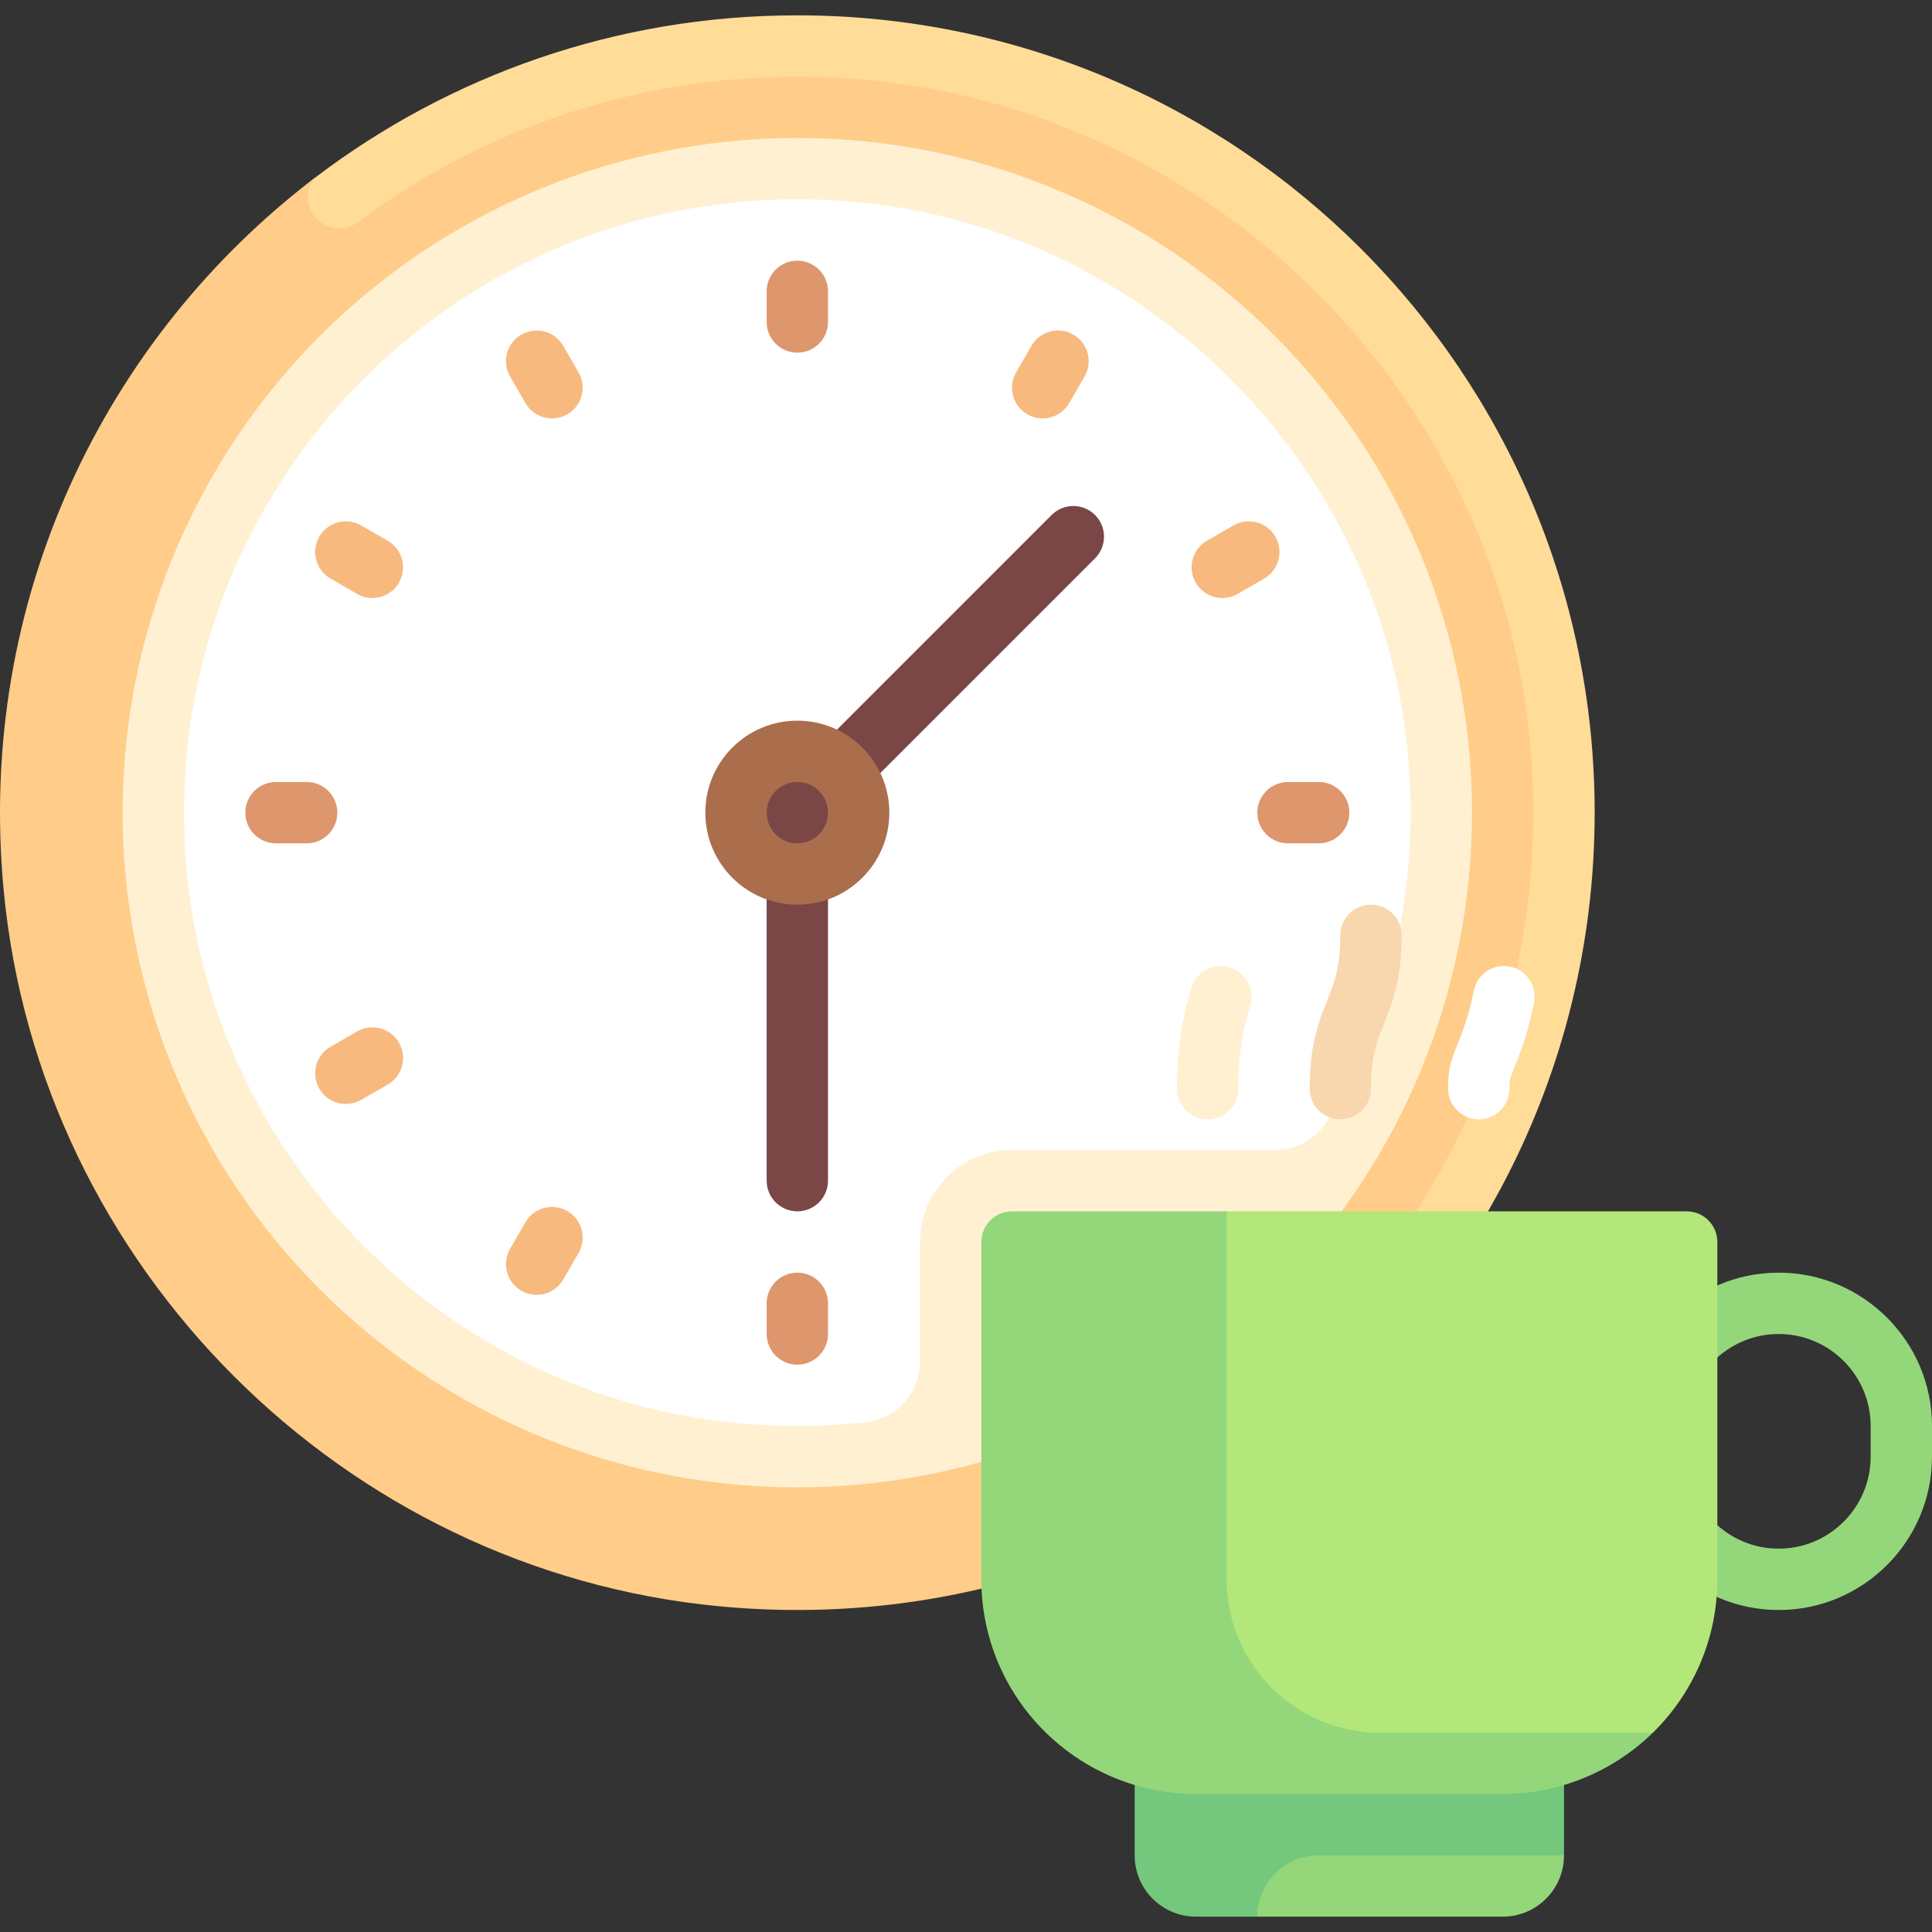 <svg id="Capa_1" enable-background="new 0 0 511.999 511.999" height="512" viewBox="0 0 511.999 511.999" width="512" xmlns="http://www.w3.org/2000/svg"><rect x="0" y="0" width="511.999" height="511.999" fill="#333333" stroke="none"/><g><path d="m471.364 426.666c-22.405 0-40.635-18.23-40.635-40.635v-8.127c0-22.405 18.23-40.635 40.635-40.635s40.635 18.23 40.635 40.635v8.127c0 22.405-18.23 40.635-40.635 40.635zm0-73.143c-13.444 0-24.381 10.936-24.381 24.381v8.127c0 13.444 10.936 24.381 24.381 24.381 13.444 0 24.381-10.937 24.381-24.381v-8.127c0-13.444-10.936-24.381-24.381-24.381z" fill="#94d77b"/><path d="m211.301 4.063c-47.959 0-92.187 15.978-127.65 42.901-50.829 38.588-58.23 165.196-58.23 165.196l311.725 172.96c51.855-38.505 85.456-100.206 85.456-169.755 0-116.699-94.603-211.302-211.301-211.302z" fill="#ffdc98"/><path d="m405.882 201.7c-6.549-96.131-84.786-174.368-180.917-180.917-48.831-3.327-94.15 11.333-129.995 38.012-7.623 5.674-17.445-3.704-11.718-11.287l.399-.544c-55.804 42.398-89.952 111.95-82.679 188.948 9.428 99.807 89.975 180.354 189.781 189.781 76.998 7.273 146.477-26.833 188.875-82.637-15.679 11.913-33.145 21.537-51.814 28.739 51.031-38.069 82.808-100.517 78.068-170.095z" fill="#ffcd89"/><circle cx="211.301" cy="215.365" fill="#fff0d2" r="178.794"/><path d="m243.809 329.142c0-13.465 10.916-24.381 24.381-24.381h69.712c5.9 0 11.281-3.227 14.231-8.336 16.361-28.332 24.472-62.022 20.859-97.844-7.662-75.97-69.085-137.386-145.067-144.929-102.269-10.152-187.611 74.577-178.495 176.658 6.644 74.407 65.001 135.765 138.998 146.009 14.044 1.944 27.787 2.056 41.05.573 8.189-.916 14.331-7.96 14.331-16.2z" fill="#fff"/><path d="m211.301 361.65c-4.492 0-8.127-3.639-8.127-8.127v-8.127c0-4.488 3.635-8.127 8.127-8.127s8.127 3.639 8.127 8.127v8.127c0 4.488-3.635 8.127-8.127 8.127z" fill="#de966c"/><path d="m211.301 93.46c-4.492 0-8.127-3.639-8.127-8.127v-8.127c0-4.488 3.635-8.127 8.127-8.127s8.127 3.639 8.127 8.127v8.127c0 4.488-3.635 8.127-8.127 8.127z" fill="#de966c"/><g><path d="m65.015 215.365c0-4.492 3.639-8.127 8.127-8.127h8.127c4.488 0 8.127 3.635 8.127 8.127s-3.639 8.127-8.127 8.127h-8.127c-4.488 0-8.127-3.635-8.127-8.127z" fill="#de966c"/></g><g><path d="m333.205 215.365c0-4.492 3.639-8.127 8.127-8.127h8.127c4.488 0 8.127 3.635 8.127 8.127s-3.639 8.127-8.127 8.127h-8.127c-4.488 0-8.127-3.635-8.127-8.127z" fill="#de966c"/></g><g><path d="m284.443 88.677c3.89 2.246 5.219 7.215 2.975 11.102l-4.063 7.038c-2.244 3.887-7.211 5.221-11.102 2.975-3.89-2.246-5.219-7.215-2.975-11.102l4.063-7.038c2.245-3.887 7.212-5.221 11.102-2.975z" fill="#f7b97e"/></g><g><path d="m150.348 320.937c3.89 2.246 5.219 7.215 2.975 11.102l-4.063 7.038c-2.244 3.887-7.211 5.221-11.102 2.975s-5.219-7.215-2.975-11.102l4.063-7.038c2.245-3.887 7.212-5.221 11.102-2.975z" fill="#f7b97e"/></g><g><g><path d="m105.728 154.412c-2.246 3.89-7.215 5.219-11.102 2.975l-7.038-4.063c-3.887-2.244-5.221-7.211-2.975-11.102s7.215-5.219 11.102-2.975l7.038 4.063c3.887 2.245 5.221 7.212 2.975 11.102z" fill="#f7b97e"/></g></g><g><path d="m138.158 88.677c-3.89 2.246-5.219 7.215-2.975 11.102l4.063 7.038c2.244 3.887 7.211 5.221 11.102 2.975 3.89-2.246 5.219-7.215 2.975-11.102l-4.063-7.038c-2.245-3.887-7.212-5.221-11.102-2.975z" fill="#f7b97e"/></g><g><g><path d="m84.613 288.507c2.246 3.89 7.215 5.219 11.102 2.975l7.038-4.063c3.887-2.244 5.221-7.211 2.975-11.102-2.246-3.89-7.215-5.219-11.102-2.975l-7.038 4.063c-3.887 2.245-5.221 7.212-2.975 11.102z" fill="#f7b97e"/></g><g><path d="m316.873 154.412c2.246 3.89 7.215 5.219 11.102 2.975l7.038-4.063c3.887-2.244 5.221-7.211 2.975-11.102s-7.215-5.219-11.102-2.975l-7.038 4.063c-3.887 2.245-5.221 7.212-2.975 11.102z" fill="#f7b97e"/></g></g><path d="m211.301 321.015c-4.492 0-8.127-3.639-8.127-8.127v-97.524c0-2.155.857-4.222 2.381-5.746l73.143-73.143c3.175-3.175 8.317-3.175 11.492 0s3.175 8.317 0 11.492l-70.762 70.762v94.159c0 4.488-3.635 8.127-8.127 8.127z" fill="#7a4646"/><circle cx="211.301" cy="215.365" fill="#aa6e4d" r="24.381"/><circle cx="211.301" cy="215.365" fill="#7a4646" r="8.127"/><path d="m398.221 468.015h-24.381c-31.419 0-56.889-25.47-56.889-56.889v-81.984c0-4.488 3.639-8.127 8.127-8.127h121.905c4.488 0 8.127 3.639 8.127 8.127v89.397c0 15.919-6.539 30.311-17.077 40.637z" fill="#b4e77a"/><path d="m355.196 296.634c-4.492 0-8.127-3.639-8.127-8.127 0-11.722 2.468-17.893 4.643-23.337 1.873-4.671 3.484-8.702 3.484-17.298 0-4.488 3.635-8.127 8.127-8.127s8.127 3.639 8.127 8.127c0 11.722-2.468 17.893-4.643 23.337-1.873 4.671-3.484 8.702-3.484 17.298 0 4.489-3.635 8.127-8.127 8.127z" fill="#f8d7ae"/><path d="m320.04 296.634c-4.492 0-8.127-3.639-8.127-8.127 0-9.869 1.222-18.385 3.857-26.806 1.325-4.282 5.905-6.671 10.175-5.333 4.286 1.337 6.675 5.897 5.333 10.183-2.119 6.802-3.111 13.778-3.111 21.956 0 4.489-3.635 8.127-8.127 8.127z" fill="#fff0d2"/><path d="m391.896 296.634c-4.492 0-8.127-3.639-8.127-8.127 0-5.218.556-6.861 2.317-11.266 1.944-4.857 3.452-9.206 4.484-14.635.833-4.405 5.103-7.325 9.5-6.464 4.413.841 7.31 5.095 6.468 9.504-1.349 7.103-3.373 12.675-5.357 17.635-1.159 2.889-1.159 2.889-1.159 5.226.001 4.489-3.634 8.127-8.126 8.127z" fill="#fff"/><path d="m365.713 459.174c-22.442 0-40.635-18.193-40.635-40.635v-97.524h-56.889c-4.489 0-8.127 3.639-8.127 8.127v89.396c0 25.767 17.141 47.505 40.635 54.502l32.508 34.895h65.016c8.977 0 16.254-7.277 16.254-16.254l-5.516-9.441 5.516-9.2c8.965-2.677 17.043-7.487 23.558-13.865z" fill="#94d77b"/><path d="m398.221 475.428h-81.27c-5.652 0-11.101-.852-16.254-2.387v18.641c0 8.977 7.277 16.254 16.254 16.254h16.254c0-8.977 7.277-16.254 16.254-16.254h65.016v-18.641c-5.153 1.535-10.601 2.387-16.254 2.387z" fill="#73c87d"/></g></svg>